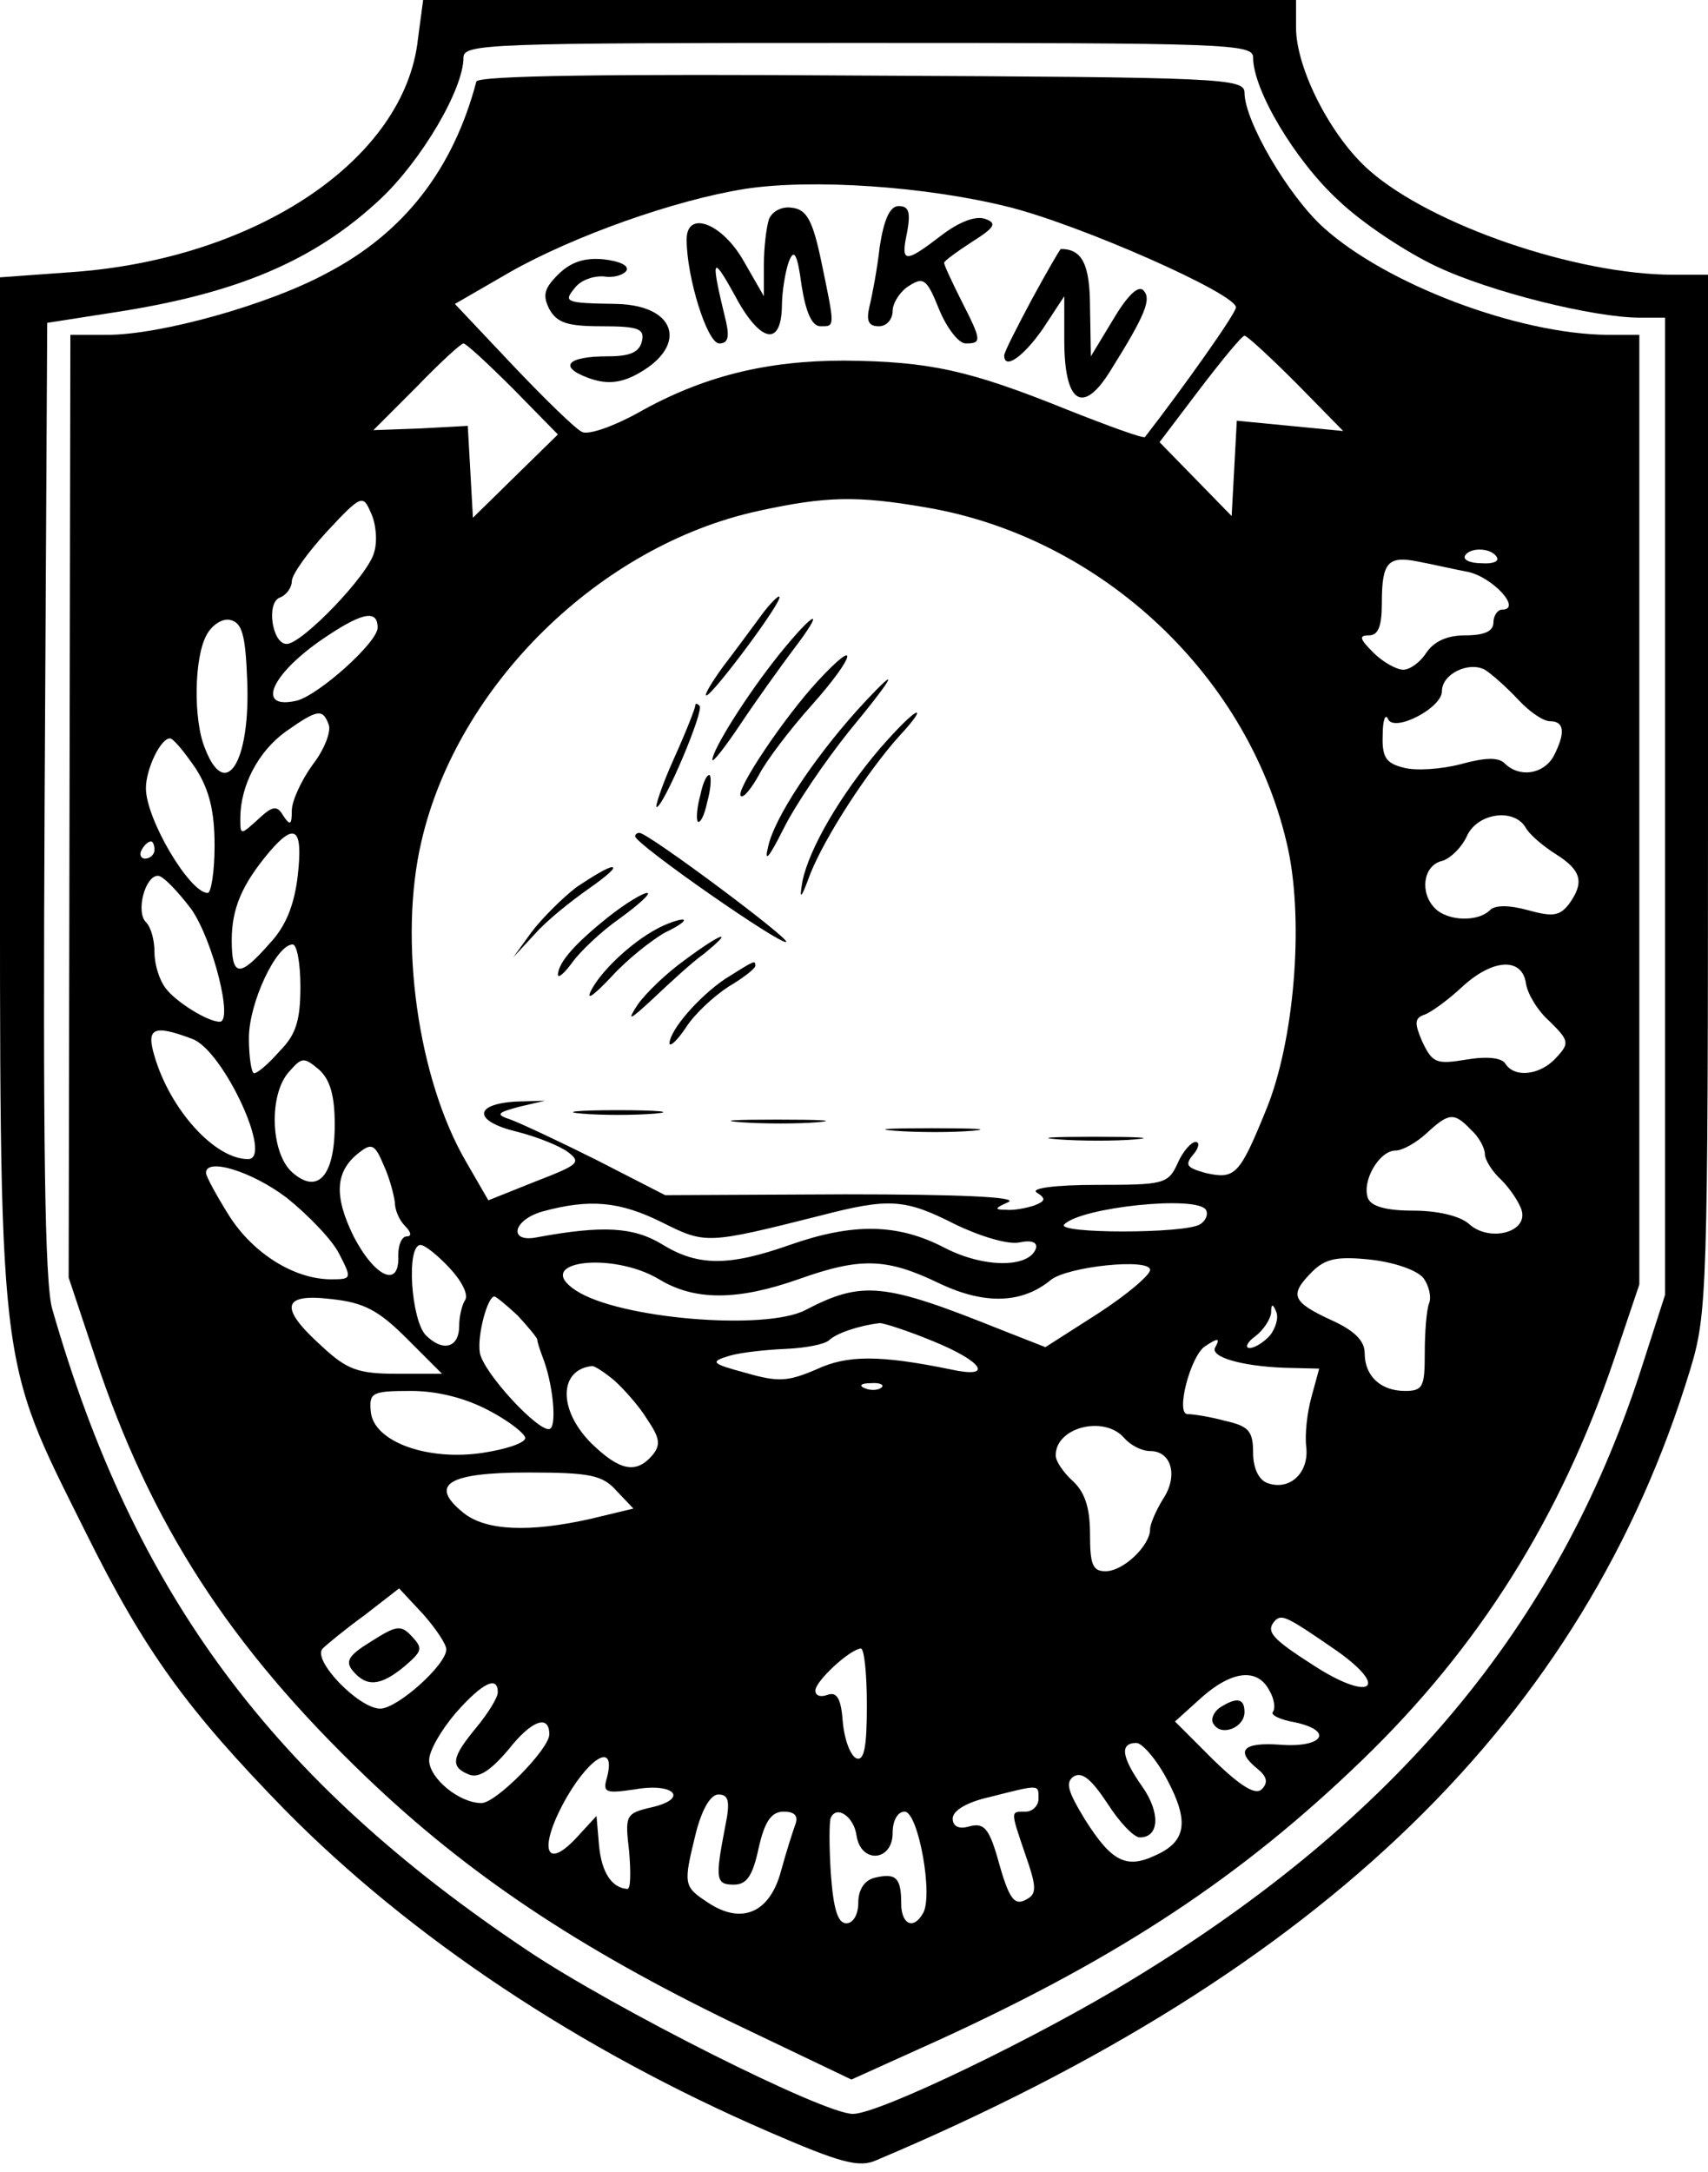 <?xml version="1.0" standalone="no"?>
<!DOCTYPE svg PUBLIC "-//W3C//DTD SVG 20010904//EN"
 "http://www.w3.org/TR/2001/REC-SVG-20010904/DTD/svg10.dtd">
<svg version="1.0" xmlns="http://www.w3.org/2000/svg"
 width="199pt" height="253pt" viewBox="0 0 199 253"
 preserveAspectRatio="xMidYMid meet">

<g transform="translate(0,253) scale(0.1,-0.1)"
fill="#000000" stroke="none">
<path d="M487 2485 c-15 -141 -189 -257 -404 -272 l-83 -6 0 -596 c0 -689 -4
-657 100 -866 69 -139 118 -206 232 -323 146 -148 342 -279 564 -375 83 -36
105 -42 125 -33 521 220 824 514 948 920 20 66 21 87 21 672 l0 604 -40 0
c-114 0 -282 58 -354 121 -45 39 -86 119 -86 167 l0 32 -509 0 -508 0 -6 -45z
m973 -22 c0 -38 49 -120 99 -166 28 -27 80 -61 114 -77 63 -30 184 -60 238
-60 l29 0 0 -569 0 -569 -29 -90 c-97 -297 -285 -521 -591 -707 -111 -68 -296
-157 -326 -157 -33 -1 -279 123 -379 190 -298 199 -459 416 -554 747 -9 29
-11 198 -9 595 l3 554 77 12 c144 22 234 60 311 132 48 45 97 128 97 165 0 16
29 17 460 17 431 0 460 -1 460 -17z"/>
<path d="M555 2435 c-27 -102 -84 -176 -174 -223 -68 -37 -194 -72 -256 -72
l-43 0 -1 -549 -1 -549 31 -93 c64 -193 156 -336 316 -489 118 -113 247 -199
429 -287 l136 -65 104 47 c209 96 350 189 490 324 137 132 232 283 295 469
l29 86 0 553 0 553 -37 0 c-105 1 -258 59 -331 125 -41 37 -92 124 -92 157 0
17 -26 18 -446 20 -292 2 -447 0 -449 -7z m620 -146 c84 -21 265 -101 265
-117 0 -7 -61 -93 -106 -151 -2 -2 -43 13 -91 32 -114 46 -160 56 -259 57 -91
0 -165 -18 -241 -61 -29 -16 -58 -26 -65 -22 -7 3 -43 38 -80 77 l-68 72 64
37 c74 42 192 84 274 97 78 12 211 3 307 -21z m335 -205 l55 -56 -62 6 -62 6
-3 -56 -3 -55 -42 43 -42 43 47 62 c26 34 49 62 52 62 3 0 30 -25 60 -55z
m-912 -7 l52 -53 -49 -48 -50 -49 -3 54 -3 53 -55 -3 -55 -2 50 50 c27 28 52
51 55 51 3 0 29 -24 58 -53z m-162 -190 c-6 -26 -84 -107 -102 -107 -17 0 -24
48 -8 54 8 3 14 12 14 19 0 8 19 34 41 58 40 43 42 43 51 22 6 -12 8 -33 4
-46z m643 52 c206 -35 379 -199 422 -399 18 -86 7 -223 -26 -303 -31 -76 -36
-81 -71 -73 -21 6 -24 9 -14 21 7 8 8 15 3 15 -5 0 -15 -11 -21 -25 -11 -24
-16 -25 -94 -25 -49 0 -78 -4 -70 -9 11 -7 10 -10 -3 -15 -9 -3 -24 -6 -33 -5
-14 0 -13 2 3 9 12 6 -61 9 -190 9 l-210 -1 -80 41 c-44 22 -89 43 -100 47
-18 6 -16 8 10 15 l30 7 -34 -1 c-50 -3 -49 -23 1 -35 24 -6 51 -17 60 -24 16
-12 11 -15 -38 -34 l-55 -22 -26 45 c-56 96 -79 258 -52 373 42 182 208 345
393 385 78 17 114 18 195 4z m665 -58 c3 -5 -5 -8 -18 -7 -13 0 -22 4 -19 9 6
10 31 9 37 -2z m-34 -17 c29 -6 64 -44 40 -44 -5 0 -10 -7 -10 -15 0 -10 -10
-15 -33 -15 -21 0 -36 -7 -45 -20 -7 -11 -19 -20 -27 -20 -8 0 -24 9 -35 20
-16 16 -17 20 -5 20 11 0 15 11 15 38 0 47 7 55 42 48 16 -3 42 -9 58 -12z
m-1270 -65 c0 -17 -68 -78 -94 -85 -47 -11 -32 28 26 69 49 34 68 38 68 16z
m-152 -61 c4 -95 -25 -142 -49 -80 -14 33 -13 107 2 133 6 11 18 19 27 17 14
-3 18 -17 20 -70z m1481 -23 c13 -14 29 -25 37 -25 17 0 18 -14 4 -41 -12 -21
-40 -25 -57 -8 -7 7 -22 7 -51 -1 -23 -6 -53 -8 -67 -4 -20 5 -25 12 -24 38 0
17 3 25 6 19 6 -17 63 12 63 32 0 20 31 35 50 25 8 -5 26 -21 39 -35z m-1386
-29 c3 -8 -5 -29 -19 -47 -13 -18 -24 -42 -24 -53 0 -17 -2 -18 -10 -6 -7 12
-12 12 -29 -4 -21 -19 -21 -19 -21 1 0 38 21 78 53 101 37 26 43 27 50 8z
m-155 -51 c16 -25 22 -50 22 -90 0 -30 -4 -55 -8 -55 -21 0 -72 86 -72 122 0
22 17 58 28 58 4 0 17 -16 30 -35z m1549 -68 c4 -8 20 -22 36 -32 30 -19 33
-33 15 -58 -11 -14 -19 -15 -48 -7 -22 6 -38 6 -44 0 -14 -14 -49 -13 -64 2
-18 18 -14 49 7 55 10 2 24 16 30 29 12 27 54 33 68 11z m-1430 -56 c-4 -35
-14 -60 -33 -80 -35 -40 -44 -39 -44 4 0 37 12 65 44 103 30 35 39 27 33 -27z
m-167 29 c0 -5 -5 -10 -11 -10 -5 0 -7 5 -4 10 3 6 8 10 11 10 2 0 4 -4 4 -10z
m43 -69 c25 -36 49 -131 33 -131 -14 0 -51 23 -63 39 -7 9 -13 27 -13 42 0 14
-4 29 -10 35 -12 12 -1 54 14 54 6 0 23 -18 39 -39z m127 -90 c0 -39 -5 -56
-24 -75 -13 -15 -26 -26 -30 -26 -3 0 -6 19 -6 41 0 41 32 109 51 109 5 0 9
-22 9 -49z m1428 3 c2 -12 14 -32 28 -44 22 -22 23 -25 7 -42 -18 -20 -48 -24
-59 -7 -4 7 -21 9 -45 5 -36 -6 -40 -4 -52 21 -9 21 -9 27 2 31 7 2 28 17 45
33 36 33 70 34 74 3z m-1554 -64 c36 -13 95 -140 65 -140 -39 0 -91 58 -109
120 -10 33 -1 37 44 20z m166 -100 c0 -60 -20 -82 -50 -55 -25 23 -27 91 -3
117 15 17 17 17 35 2 13 -12 18 -31 18 -64z m1324 -6 c9 -8 16 -21 16 -28 0
-7 9 -21 19 -30 10 -10 21 -26 24 -36 7 -26 -39 -37 -62 -15 -11 9 -36 15 -65
15 -31 0 -48 5 -52 14 -8 20 13 56 32 56 8 0 24 9 36 20 26 24 32 25 52 4z
m-1254 -84 c0 -9 5 -21 12 -28 7 -7 8 -12 2 -12 -6 0 -10 -10 -10 -22 2 -39
-27 -26 -52 22 -23 47 -22 76 7 98 14 11 18 9 28 -15 7 -15 12 -35 13 -43z
m-126 5 c25 -20 53 -49 61 -65 15 -29 15 -30 -9 -30 -43 0 -91 30 -119 74 -15
24 -27 46 -27 50 0 18 53 2 94 -29z m438 -29 c50 -25 52 -25 183 8 81 21 99
20 158 -10 29 -14 62 -24 75 -21 14 3 21 0 19 -7 -8 -23 -61 -23 -107 1 -54
28 -106 29 -180 3 -71 -25 -107 -25 -149 1 -33 20 -69 22 -145 8 -34 -7 -29
20 6 30 55 15 90 12 140 -13z m633 15 c3 -5 0 -13 -7 -17 -17 -11 -169 -11
-158 0 20 20 154 34 165 17z m-881 -68 c14 -15 22 -31 18 -37 -4 -6 -7 -20 -7
-30 0 -26 -19 -31 -39 -11 -17 18 -23 105 -6 105 5 0 20 -12 34 -27z m1134
-11 c7 -9 10 -23 7 -30 -3 -8 -5 -34 -5 -58 0 -39 -2 -44 -23 -44 -28 0 -47
17 -47 44 0 15 -13 27 -40 39 -45 21 -48 29 -21 56 15 15 29 18 67 14 28 -3
54 -12 62 -21z m-890 -2 c41 -25 91 -25 162 0 73 26 103 25 165 -5 53 -25 96
-23 129 4 19 16 116 26 116 12 0 -6 -27 -29 -61 -51 l-61 -39 -51 20 c-137 55
-162 58 -229 23 -47 -24 -217 -10 -267 23 -52 34 42 46 97 13z m-294 -69 l41
-41 -53 0 c-45 0 -58 5 -87 32 -50 45 -47 62 11 55 38 -4 55 -13 88 -46z m129
27 c12 -13 22 -25 23 -28 0 -3 3 -12 6 -20 12 -30 17 -79 9 -84 -11 -7 -79 66
-82 89 -3 20 9 65 17 65 2 0 14 -10 27 -22z m877 -23 c-7 -8 -18 -15 -24 -15
-6 0 -3 7 7 14 9 7 17 19 18 27 0 11 2 11 6 1 3 -7 -1 -19 -7 -27z m-393 -7
c59 -24 71 -44 21 -33 -83 17 -121 17 -157 0 -33 -14 -44 -15 -82 -4 -41 11
-42 13 -19 20 14 4 43 7 66 8 22 1 44 5 50 10 8 8 34 17 59 20 5 0 33 -9 62
-21z m329 -7 c-7 -11 29 -22 80 -24 l41 -1 -9 -33 c-5 -18 -8 -44 -6 -59 3
-30 -20 -51 -46 -41 -10 4 -16 18 -16 35 0 25 -5 31 -32 37 -18 5 -38 8 -44 8
-15 -1 3 68 20 79 15 10 18 10 12 -1z m-700 -39 c11 -10 29 -30 38 -45 15 -22
16 -30 6 -42 -19 -22 -38 -18 -71 14 -39 39 -38 86 1 90 3 0 14 -7 26 -17z
m311 -8 c-3 -3 -12 -4 -19 -1 -8 3 -5 6 6 6 11 1 17 -2 13 -5z m-457 -27 c23
-12 42 -27 42 -32 -1 -6 -23 -13 -49 -17 -65 -10 -128 13 -131 48 -2 22 1 24
47 24 30 0 63 -8 91 -23z m740 -32 c7 -8 20 -15 30 -15 25 0 33 -29 15 -56 -8
-13 -15 -29 -15 -35 0 -19 -31 -49 -52 -49 -15 0 -18 8 -18 43 0 31 -6 49 -20
62 -11 10 -20 23 -20 30 0 33 57 47 80 20z m-592 -61 l20 -21 -50 -12 c-71
-16 -122 -14 -148 7 -41 33 -18 47 75 47 72 0 87 -3 103 -21z m-198 -185 c0
-18 -57 -69 -77 -69 -25 0 -80 57 -67 70 5 5 27 23 49 39 l40 31 28 -30 c15
-17 27 -35 27 -41z m1038 -2 c62 -44 38 -59 -27 -17 -50 32 -57 40 -45 53 8 7
14 4 72 -36z m-548 -63 c0 -48 -3 -65 -12 -62 -7 3 -14 21 -16 42 -2 28 -7 36
-18 32 -8 -3 -14 -1 -14 5 0 11 40 48 53 49 4 0 7 -30 7 -66z m469 17 c6 -10
7 -21 4 -25 -3 -3 8 -9 26 -12 46 -10 32 -30 -18 -26 -43 3 -52 -7 -26 -28 11
-9 13 -16 5 -24 -7 -7 -24 3 -56 34 l-45 45 31 28 c35 31 65 35 79 8z m-899
-2 c0 -6 -11 -24 -25 -41 -29 -35 -31 -46 -8 -55 11 -4 25 5 46 30 26 33 47
41 47 17 0 -17 -62 -80 -79 -80 -26 0 -61 29 -61 50 0 11 14 35 31 55 31 35
49 44 49 24z m780 -102 c26 -49 22 -72 -14 -88 -34 -16 -51 -7 -82 42 -20 33
-23 43 -13 50 10 6 21 -4 39 -31 14 -22 31 -40 38 -40 23 0 24 29 3 59 -24 34
-27 51 -7 51 7 0 24 -20 36 -43z m-653 2 c-5 -17 -1 -18 33 -13 46 8 63 -11
19 -21 -30 -7 -31 -9 -26 -51 2 -24 2 -44 -2 -44 -18 1 -30 19 -33 50 l-3 35
-23 -25 c-38 -41 -45 -11 -11 48 29 49 57 62 46 21z m503 -24 c0 -8 -7 -15
-15 -15 -18 0 -18 2 0 -51 12 -34 13 -44 3 -50 -16 -10 -22 -3 -36 48 -10 34
-16 40 -32 36 -13 -4 -20 0 -20 9 0 9 16 19 43 25 59 15 57 15 57 -2z m-365
-32 c-12 -62 -11 -68 10 -68 15 0 22 10 29 43 7 31 15 42 29 42 13 0 17 -5 14
-14 -3 -8 -11 -33 -17 -55 -13 -49 -46 -63 -85 -37 -29 19 -29 21 -14 82 7 27
17 44 26 44 12 0 14 -8 8 -37z m153 -11 c5 -33 42 -30 42 3 0 15 6 25 14 25
16 0 34 -100 21 -119 -11 -19 -25 -12 -25 12 0 30 -6 36 -31 30 -12 -3 -19
-14 -19 -29 0 -14 -6 -24 -14 -24 -10 0 -15 17 -18 58 -2 31 -2 61 0 65 7 15
27 1 30 -21z"/>
<path d="M896 2275 c-3 -9 -6 -33 -6 -53 l0 -37 -23 40 c-25 45 -67 61 -67 26
0 -44 24 -121 38 -121 10 0 12 7 8 25 -18 74 -17 80 9 33 30 -57 55 -63 56
-15 0 17 4 41 8 52 6 16 10 10 15 -28 5 -31 12 -47 22 -47 17 0 17 -2 1 75
-10 48 -17 61 -34 63 -12 2 -23 -4 -27 -13z"/>
<path d="M1025 2243 c-3 -27 -9 -58 -12 -70 -4 -17 -1 -23 11 -23 9 0 16 8 16
18 0 9 9 23 19 29 17 11 21 8 35 -27 9 -22 23 -40 31 -40 19 0 19 3 -5 50 -11
22 -20 41 -20 44 0 2 15 13 32 24 27 17 30 22 16 27 -11 4 -30 -3 -51 -19 -43
-33 -48 -33 -40 4 4 23 2 30 -10 30 -10 0 -17 -15 -22 -47z"/>
<path d="M1202 2181 c-17 -32 -32 -61 -32 -65 0 -17 22 -2 45 31 l25 38 0 -51
c0 -73 21 -88 53 -37 42 67 49 85 39 95 -6 6 -19 -7 -35 -34 l-26 -43 -1 56
c0 51 -9 69 -34 69 -1 0 -16 -26 -34 -59z"/>
<path d="M650 2210 c-16 -16 -18 -24 -10 -40 9 -16 21 -20 61 -20 43 0 50 -3
47 -17 -3 -13 -13 -18 -40 -18 -47 0 -58 -12 -23 -25 19 -7 34 -7 53 2 64 32
53 82 -19 84 -61 1 -63 2 -49 19 7 9 22 14 34 13 11 -2 23 2 26 7 3 6 -9 11
-27 13 -22 2 -38 -3 -53 -18z"/>
<path d="M886 1812 c-11 -15 -31 -42 -44 -59 -13 -18 -22 -33 -19 -33 7 0 90
111 85 115 -1 2 -12 -9 -22 -23z"/>
<path d="M908 1768 c-37 -46 -78 -111 -78 -123 0 -4 15 15 33 42 18 27 46 66
61 86 39 51 26 47 -16 -5z"/>
<path d="M953 1737 c-39 -42 -96 -127 -90 -134 3 -3 12 8 21 24 8 16 36 53 62
82 50 56 57 82 7 28z"/>
<path d="M998 1702 c-51 -57 -96 -125 -103 -158 -5 -20 1 -13 18 21 14 28 48
78 76 113 57 69 62 82 9 24z"/>
<path d="M810 1708 c0 -3 -11 -31 -25 -62 -14 -31 -22 -56 -20 -56 8 0 56 113
50 118 -3 3 -5 3 -5 0z"/>
<path d="M1025 1658 c-46 -54 -82 -116 -90 -154 -4 -23 -2 -22 9 8 17 43 67
120 104 161 14 15 23 27 20 27 -4 0 -23 -19 -43 -42z"/>
<path d="M816 1604 c-4 -14 -5 -28 -3 -31 3 -2 8 8 11 23 4 14 5 28 3 31 -3 2
-8 -8 -11 -23z"/>
<path d="M740 1556 c0 -9 171 -128 176 -123 4 4 -161 127 -171 127 -3 0 -5 -2
-5 -4z"/>
<path d="M672 1497 c-17 -13 -41 -37 -53 -53 l-21 -29 25 27 c14 16 43 39 63
53 20 14 33 25 27 25 -5 0 -23 -11 -41 -23z"/>
<path d="M710 1463 c-39 -31 -59 -53 -60 -68 0 -5 7 1 16 13 9 13 34 37 57 53
22 16 36 29 31 29 -5 0 -25 -12 -44 -27z"/>
<path d="M765 1448 c-30 -16 -66 -50 -77 -73 -5 -11 5 -3 24 17 18 20 47 43
63 52 17 8 26 15 20 15 -5 0 -19 -5 -30 -11z"/>
<path d="M798 1412 c-21 -15 -45 -38 -55 -52 -13 -20 -10 -19 18 7 19 18 45
42 59 52 37 30 21 25 -22 -7z"/>
<path d="M845 1390 c-31 -21 -64 -59 -65 -75 0 -5 9 3 19 18 10 16 33 37 50
48 17 10 31 21 31 24 0 7 0 7 -35 -15z"/>
<path d="M678 1233 c23 -2 61 -2 85 0 23 2 4 4 -43 4 -47 0 -66 -2 -42 -4z"/>
<path d="M863 1223 c26 -2 67 -2 90 0 23 2 2 3 -48 3 -49 0 -68 -1 -42 -3z"/>
<path d="M1043 1213 c26 -2 67 -2 90 0 23 2 2 3 -48 3 -49 0 -68 -1 -42 -3z"/>
<path d="M1233 1203 c26 -2 67 -2 90 0 23 2 2 3 -48 3 -49 0 -68 -1 -42 -3z"/>
<path d="M432 618 c-26 -16 -30 -23 -21 -34 16 -19 32 -18 60 5 21 18 22 21 9
35 -13 14 -18 13 -48 -6z"/>
<path d="M1421 541 c-7 -5 -11 -14 -7 -19 9 -15 36 -4 36 14 0 16 -9 18 -29 5z"/>
</g>
</svg>
